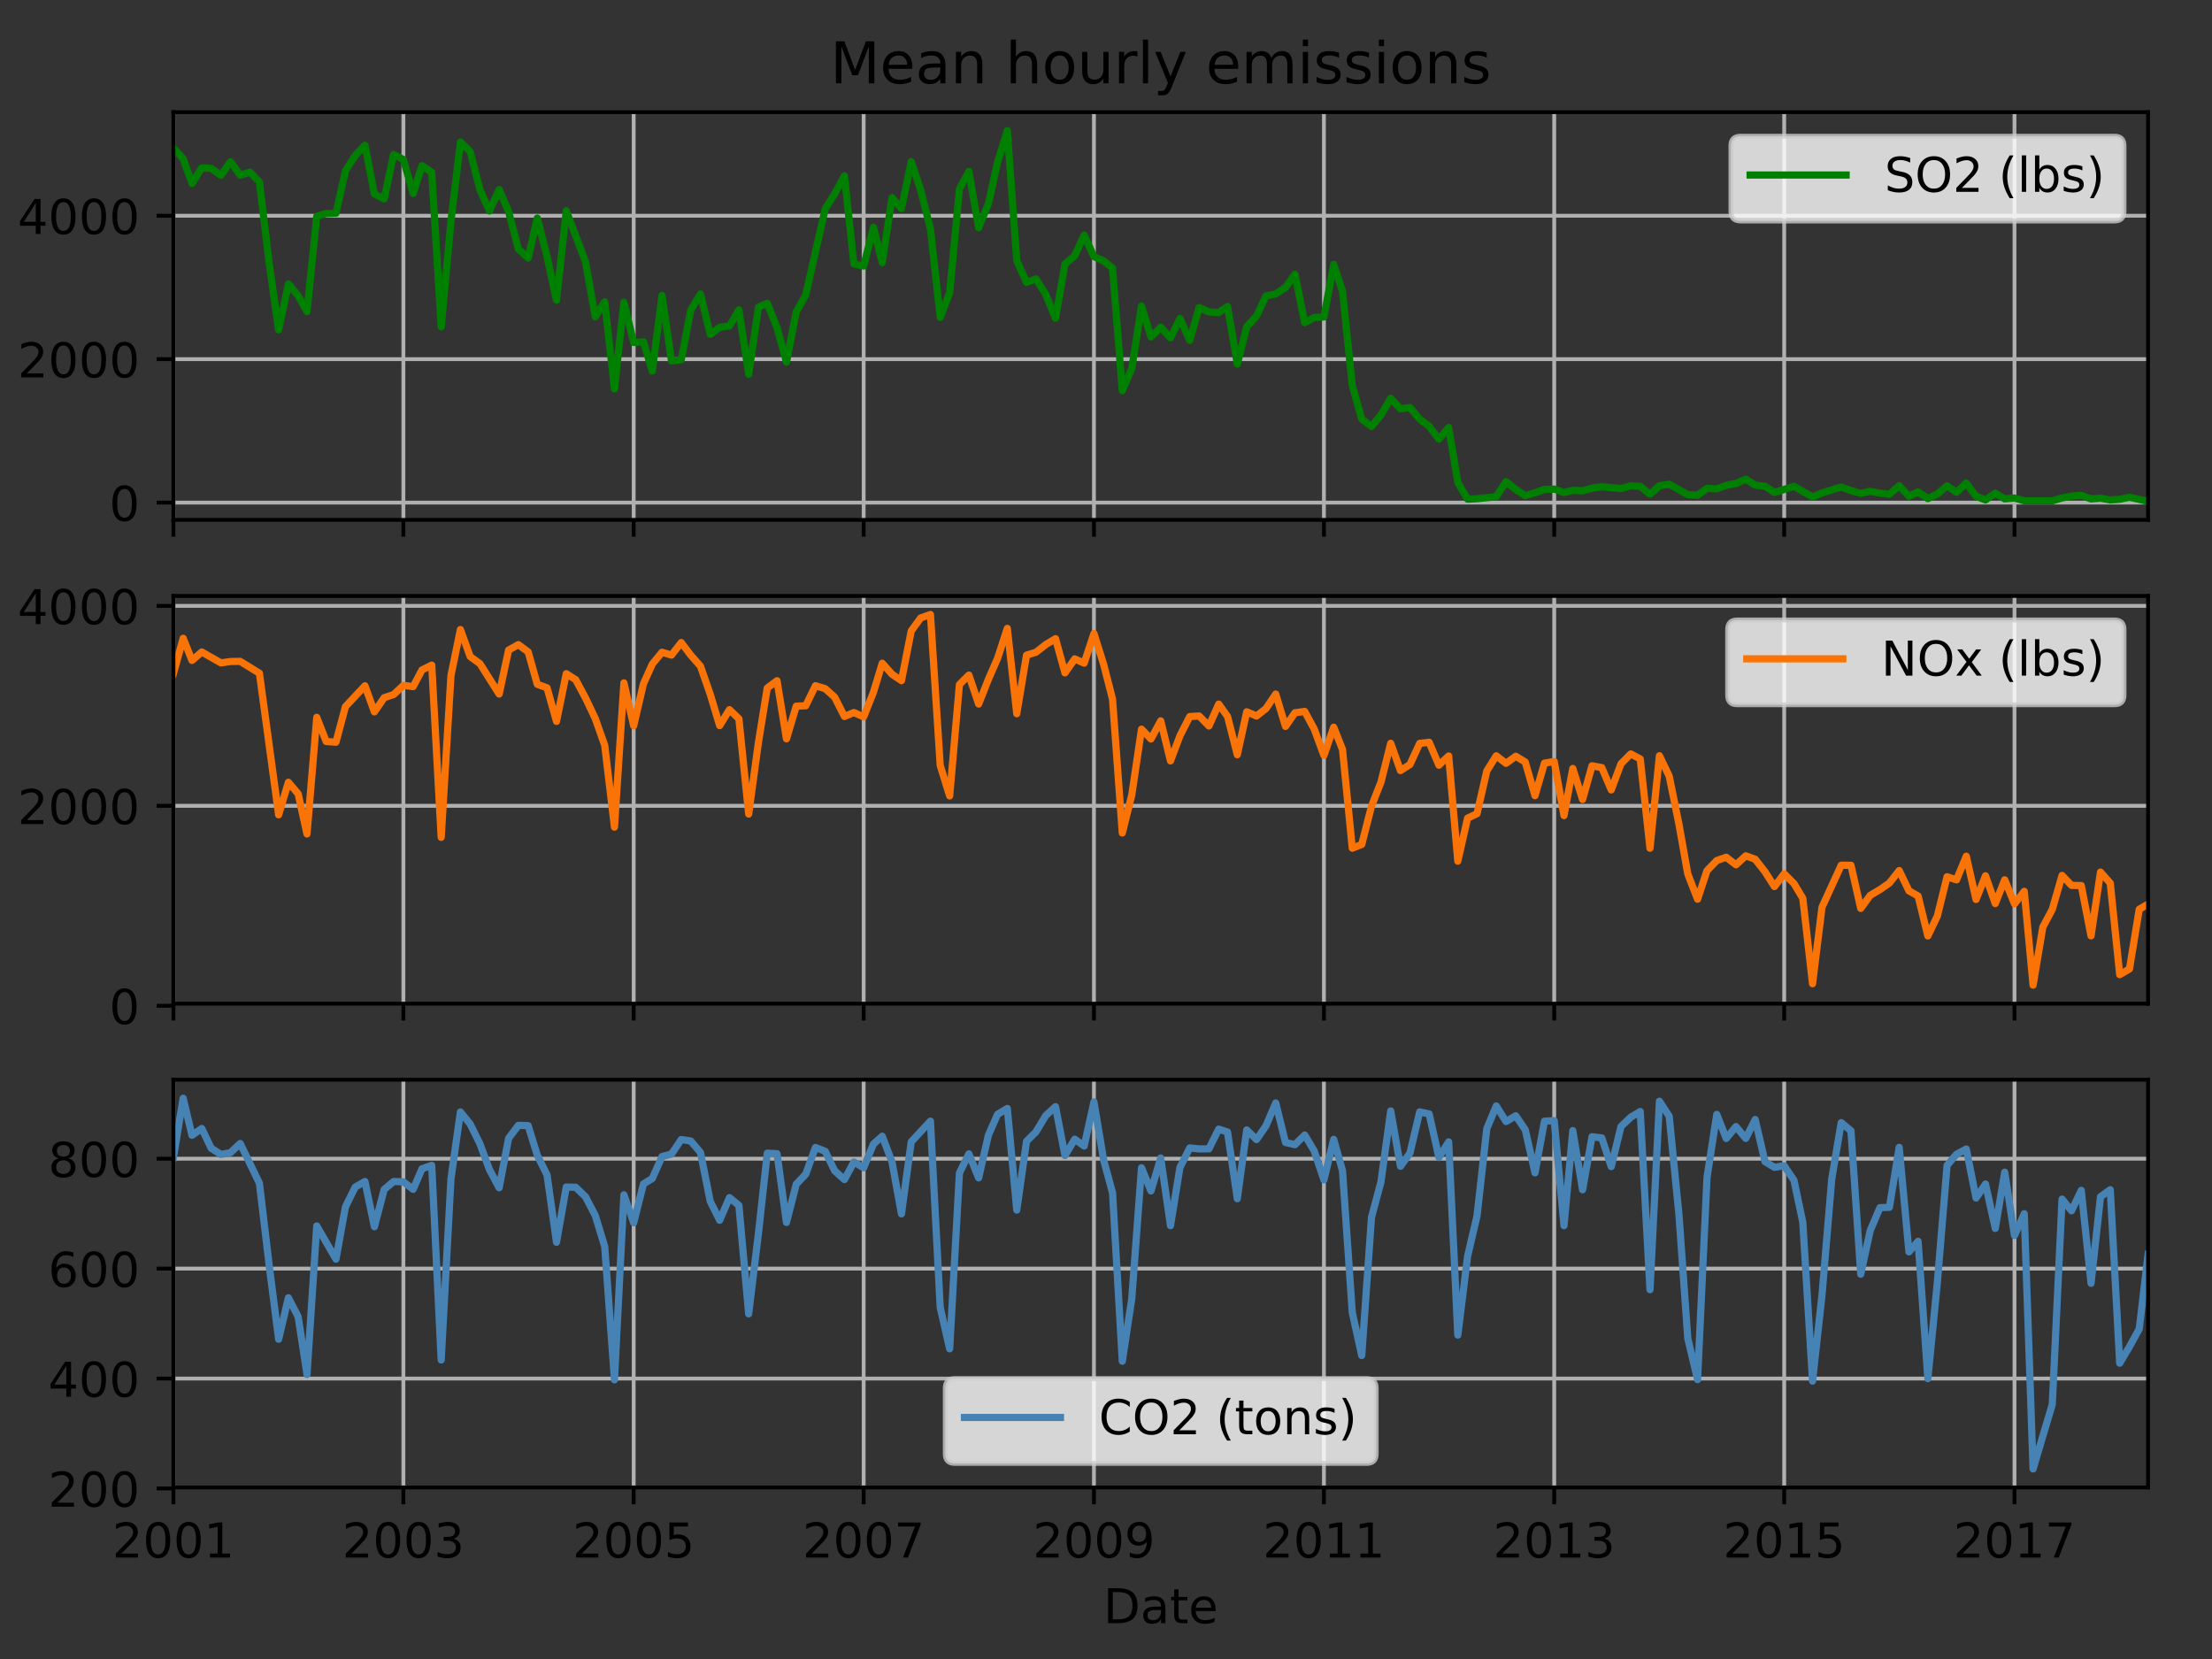 <?xml version="1.0" encoding="utf-8" standalone="no"?>
<!DOCTYPE svg PUBLIC "-//W3C//DTD SVG 1.1//EN"
  "http://www.w3.org/Graphics/SVG/1.1/DTD/svg11.dtd">
<!-- Created with matplotlib (http://matplotlib.org/) -->
<svg height="345.6pt" version="1.1" viewBox="0 0 460.8 345.6" width="460.8pt" xmlns="http://www.w3.org/2000/svg" xmlns:xlink="http://www.w3.org/1999/xlink">
 <rect x="0" y="0" width="460.8" height="345.6" fill="#333333" stroke="none"/>
 <defs>
  <style type="text/css">
*{stroke-linecap:butt;stroke-linejoin:round;}
  </style>
 </defs>
 <g id="figure_1">
  <g id="patch_1">
   <path d="M 0 345.6 
L 460.8 345.6 
L 460.8 0 
L 0 0 
z
" style="fill:none;"/>
  </g>
  <g id="axes_1">
   <g id="patch_2">
    <path d="M 36.124 108.305 
L 447.48 108.305 
L 447.48 23.365 
L 36.124 23.365 
z
" style="fill:none;"/>
   </g>
   <g id="matplotlib.axis_1">
    <g id="xtick_1">
     <g id="line2d_1">
      <path clip-path="url(#p519c14b4e6)" d="M 36.124 108.305 
L 36.124 23.365 
" style="fill:none;stroke:#b0b0b0;stroke-linecap:square;stroke-width:0.8;"/>
     </g>
     <g id="line2d_2">
      <defs>
       <path d="M 0 0 
L 0 3.5 
" id="mb2458f6c5a" style="stroke:#000000;stroke-width:0.8;"/>
      </defs>
      <g>
       <use style="stroke:#000000;stroke-width:0.8;" x="36.124" xlink:href="#mb2458f6c5a" y="108.305"/>
      </g>
     </g>
    </g>
    <g id="xtick_2">
     <g id="line2d_3">
      <path clip-path="url(#p519c14b4e6)" d="M 84.032 108.305 
L 84.032 23.365 
" style="fill:none;stroke:#b0b0b0;stroke-linecap:square;stroke-width:0.8;"/>
     </g>
     <g id="line2d_4">
      <g>
       <use style="stroke:#000000;stroke-width:0.8;" x="84.032" xlink:href="#mb2458f6c5a" y="108.305"/>
      </g>
     </g>
    </g>
    <g id="xtick_3">
     <g id="line2d_5">
      <path clip-path="url(#p519c14b4e6)" d="M 132.006 108.305 
L 132.006 23.365 
" style="fill:none;stroke:#b0b0b0;stroke-linecap:square;stroke-width:0.8;"/>
     </g>
     <g id="line2d_6">
      <g>
       <use style="stroke:#000000;stroke-width:0.8;" x="132.006" xlink:href="#mb2458f6c5a" y="108.305"/>
      </g>
     </g>
    </g>
    <g id="xtick_4">
     <g id="line2d_7">
      <path clip-path="url(#p519c14b4e6)" d="M 179.915 108.305 
L 179.915 23.365 
" style="fill:none;stroke:#b0b0b0;stroke-linecap:square;stroke-width:0.8;"/>
     </g>
     <g id="line2d_8">
      <g>
       <use style="stroke:#000000;stroke-width:0.8;" x="179.915" xlink:href="#mb2458f6c5a" y="108.305"/>
      </g>
     </g>
    </g>
    <g id="xtick_5">
     <g id="line2d_9">
      <path clip-path="url(#p519c14b4e6)" d="M 227.889 108.305 
L 227.889 23.365 
" style="fill:none;stroke:#b0b0b0;stroke-linecap:square;stroke-width:0.8;"/>
     </g>
     <g id="line2d_10">
      <g>
       <use style="stroke:#000000;stroke-width:0.8;" x="227.889" xlink:href="#mb2458f6c5a" y="108.305"/>
      </g>
     </g>
    </g>
    <g id="xtick_6">
     <g id="line2d_11">
      <path clip-path="url(#p519c14b4e6)" d="M 275.797 108.305 
L 275.797 23.365 
" style="fill:none;stroke:#b0b0b0;stroke-linecap:square;stroke-width:0.8;"/>
     </g>
     <g id="line2d_12">
      <g>
       <use style="stroke:#000000;stroke-width:0.8;" x="275.797" xlink:href="#mb2458f6c5a" y="108.305"/>
      </g>
     </g>
    </g>
    <g id="xtick_7">
     <g id="line2d_13">
      <path clip-path="url(#p519c14b4e6)" d="M 323.771 108.305 
L 323.771 23.365 
" style="fill:none;stroke:#b0b0b0;stroke-linecap:square;stroke-width:0.8;"/>
     </g>
     <g id="line2d_14">
      <g>
       <use style="stroke:#000000;stroke-width:0.8;" x="323.771" xlink:href="#mb2458f6c5a" y="108.305"/>
      </g>
     </g>
    </g>
    <g id="xtick_8">
     <g id="line2d_15">
      <path clip-path="url(#p519c14b4e6)" d="M 371.68 108.305 
L 371.68 23.365 
" style="fill:none;stroke:#b0b0b0;stroke-linecap:square;stroke-width:0.8;"/>
     </g>
     <g id="line2d_16">
      <g>
       <use style="stroke:#000000;stroke-width:0.8;" x="371.68" xlink:href="#mb2458f6c5a" y="108.305"/>
      </g>
     </g>
    </g>
    <g id="xtick_9">
     <g id="line2d_17">
      <path clip-path="url(#p519c14b4e6)" d="M 419.654 108.305 
L 419.654 23.365 
" style="fill:none;stroke:#b0b0b0;stroke-linecap:square;stroke-width:0.8;"/>
     </g>
     <g id="line2d_18">
      <g>
       <use style="stroke:#000000;stroke-width:0.8;" x="419.654" xlink:href="#mb2458f6c5a" y="108.305"/>
      </g>
     </g>
    </g>
   </g>
   <g id="matplotlib.axis_2">
    <g id="ytick_1">
     <g id="line2d_19">
      <path clip-path="url(#p519c14b4e6)" d="M 36.124 104.699 
L 447.48 104.699 
" style="fill:none;stroke:#b0b0b0;stroke-linecap:square;stroke-width:0.8;"/>
     </g>
     <g id="line2d_20">
      <defs>
       <path d="M 0 0 
L -3.5 0 
" id="md4ef2f11d4" style="stroke:#000000;stroke-width:0.8;"/>
      </defs>
      <g>
       <use style="stroke:#000000;stroke-width:0.8;" x="36.124" xlink:href="#md4ef2f11d4" y="104.699"/>
      </g>
     </g>
     <g id="text_1">
      <!-- 0 -->
      <defs>
       <path d="M 31.781 66.406 
Q 24.172 66.406 20.328 58.906 
Q 16.5 51.422 16.5 36.375 
Q 16.5 21.391 20.328 13.891 
Q 24.172 6.391 31.781 6.391 
Q 39.453 6.391 43.281 13.891 
Q 47.125 21.391 47.125 36.375 
Q 47.125 51.422 43.281 58.906 
Q 39.453 66.406 31.781 66.406 
z
M 31.781 74.219 
Q 44.047 74.219 50.516 64.516 
Q 56.984 54.828 56.984 36.375 
Q 56.984 17.969 50.516 8.266 
Q 44.047 -1.422 31.781 -1.422 
Q 19.531 -1.422 13.062 8.266 
Q 6.594 17.969 6.594 36.375 
Q 6.594 54.828 13.062 64.516 
Q 19.531 74.219 31.781 74.219 
z
" id="DejaVuSans-30"/>
      </defs>
      <g transform="translate(22.762 108.498)scale(0.1 -0.1)">
       <use xlink:href="#DejaVuSans-30"/>
      </g>
     </g>
    </g>
    <g id="ytick_2">
     <g id="line2d_21">
      <path clip-path="url(#p519c14b4e6)" d="M 36.124 74.819 
L 447.48 74.819 
" style="fill:none;stroke:#b0b0b0;stroke-linecap:square;stroke-width:0.8;"/>
     </g>
     <g id="line2d_22">
      <g>
       <use style="stroke:#000000;stroke-width:0.8;" x="36.124" xlink:href="#md4ef2f11d4" y="74.819"/>
      </g>
     </g>
     <g id="text_2">
      <!-- 2000 -->
      <defs>
       <path d="M 19.188 8.297 
L 53.609 8.297 
L 53.609 0 
L 7.328 0 
L 7.328 8.297 
Q 12.938 14.109 22.625 23.891 
Q 32.328 33.688 34.812 36.531 
Q 39.547 41.844 41.422 45.531 
Q 43.312 49.219 43.312 52.781 
Q 43.312 58.594 39.234 62.25 
Q 35.156 65.922 28.609 65.922 
Q 23.969 65.922 18.812 64.312 
Q 13.672 62.703 7.812 59.422 
L 7.812 69.391 
Q 13.766 71.781 18.938 73 
Q 24.125 74.219 28.422 74.219 
Q 39.75 74.219 46.484 68.547 
Q 53.219 62.891 53.219 53.422 
Q 53.219 48.922 51.531 44.891 
Q 49.859 40.875 45.406 35.406 
Q 44.188 33.984 37.641 27.219 
Q 31.109 20.453 19.188 8.297 
z
" id="DejaVuSans-32"/>
      </defs>
      <g transform="translate(3.674 78.618)scale(0.1 -0.1)">
       <use xlink:href="#DejaVuSans-32"/>
       <use x="63.623" xlink:href="#DejaVuSans-30"/>
       <use x="127.246" xlink:href="#DejaVuSans-30"/>
       <use x="190.869" xlink:href="#DejaVuSans-30"/>
      </g>
     </g>
    </g>
    <g id="ytick_3">
     <g id="line2d_23">
      <path clip-path="url(#p519c14b4e6)" d="M 36.124 44.94 
L 447.48 44.94 
" style="fill:none;stroke:#b0b0b0;stroke-linecap:square;stroke-width:0.8;"/>
     </g>
     <g id="line2d_24">
      <g>
       <use style="stroke:#000000;stroke-width:0.8;" x="36.124" xlink:href="#md4ef2f11d4" y="44.94"/>
      </g>
     </g>
     <g id="text_3">
      <!-- 4000 -->
      <defs>
       <path d="M 37.797 64.312 
L 12.891 25.391 
L 37.797 25.391 
z
M 35.203 72.906 
L 47.609 72.906 
L 47.609 25.391 
L 58.016 25.391 
L 58.016 17.188 
L 47.609 17.188 
L 47.609 0 
L 37.797 0 
L 37.797 17.188 
L 4.891 17.188 
L 4.891 26.703 
z
" id="DejaVuSans-34"/>
      </defs>
      <g transform="translate(3.674 48.739)scale(0.1 -0.1)">
       <use xlink:href="#DejaVuSans-34"/>
       <use x="63.623" xlink:href="#DejaVuSans-30"/>
       <use x="127.246" xlink:href="#DejaVuSans-30"/>
       <use x="190.869" xlink:href="#DejaVuSans-30"/>
      </g>
     </g>
    </g>
   </g>
   <g id="line2d_25">
    <path clip-path="url(#p519c14b4e6)" d="M 36.124 30.797 
L 38.158 33.075 
L 39.996 38.213 
L 42.031 34.984 
L 43.999 35.074 
L 46.034 36.529 
L 48.003 33.685 
L 50.037 36.489 
L 52.072 35.866 
L 54.04 37.906 
L 56.075 54.865 
L 58.044 68.728 
L 60.078 59.158 
L 62.113 61.599 
L 63.95 64.927 
L 65.985 45.047 
L 67.954 44.484 
L 69.988 44.425 
L 71.957 35.617 
L 73.991 32.404 
L 76.026 30.257 
L 77.995 40.417 
L 80.029 41.44 
L 81.998 32.191 
L 84.032 33.228 
L 86.067 40.301 
L 87.904 34.508 
L 89.939 35.898 
L 91.908 68.062 
L 93.942 46.081 
L 95.911 29.588 
L 97.946 31.558 
L 99.98 39.509 
L 101.949 43.951 
L 103.983 39.48 
L 105.952 44.069 
L 107.987 51.855 
L 110.021 53.758 
L 111.924 45.424 
L 113.959 53.455 
L 115.928 62.558 
L 117.962 43.896 
L 121.965 54.531 
L 124 65.984 
L 125.969 62.858 
L 128.003 81.031 
L 129.972 62.96 
L 132.006 71.348 
L 134.041 71.216 
L 135.878 77.305 
L 137.913 61.537 
L 139.882 75.202 
L 141.916 74.934 
L 143.885 64.64 
L 145.92 61.246 
L 147.954 69.667 
L 149.923 68.181 
L 151.957 67.901 
L 153.926 64.558 
L 155.961 77.99 
L 157.995 63.995 
L 159.833 63.178 
L 161.867 68.242 
L 163.836 75.415 
L 165.87 64.946 
L 167.839 61.447 
L 171.908 43.49 
L 173.877 40.385 
L 175.912 36.625 
L 177.88 54.983 
L 179.915 55.422 
L 181.949 47.347 
L 183.787 54.704 
L 185.821 41.178 
L 187.79 43.433 
L 189.825 33.67 
L 191.794 39.612 
L 193.828 47.661 
L 195.862 66.137 
L 197.831 60.956 
L 199.866 39.363 
L 201.835 35.72 
L 203.869 47.46 
L 205.904 42.4 
L 207.807 33.817 
L 209.841 27.226 
L 211.81 54.296 
L 213.844 58.811 
L 215.813 58.094 
L 217.848 61.337 
L 219.882 66.295 
L 221.851 55.019 
L 223.886 53.276 
L 225.854 48.979 
L 227.889 53.458 
L 229.923 54.38 
L 231.761 55.821 
L 233.795 81.368 
L 235.764 76.766 
L 237.799 63.763 
L 239.768 70.182 
L 241.802 68.179 
L 243.836 70.374 
L 245.805 66.348 
L 247.84 70.898 
L 249.809 64.069 
L 251.843 64.97 
L 253.878 65.114 
L 255.715 63.859 
L 257.75 75.848 
L 259.718 68.065 
L 261.753 65.85 
L 263.722 61.656 
L 265.756 61.212 
L 267.791 59.892 
L 269.76 57.137 
L 271.794 67.219 
L 273.763 66.128 
L 275.797 66.026 
L 277.832 55.086 
L 279.669 60.662 
L 281.704 80.315 
L 283.673 87.289 
L 285.707 88.849 
L 287.676 86.449 
L 289.71 82.994 
L 291.745 85.165 
L 293.714 84.897 
L 295.748 87.32 
L 297.717 88.785 
L 299.751 91.506 
L 301.786 89.046 
L 303.689 100.5 
L 305.724 103.989 
L 307.692 103.888 
L 311.696 103.472 
L 313.73 100.335 
L 315.765 101.977 
L 317.734 103.251 
L 319.768 102.655 
L 321.737 101.956 
L 323.771 101.881 
L 325.806 102.589 
L 327.643 102.152 
L 329.678 102.245 
L 331.647 101.676 
L 333.681 101.403 
L 337.684 101.763 
L 339.719 101.212 
L 341.688 101.317 
L 343.722 102.944 
L 345.691 101.198 
L 347.726 100.87 
L 351.598 103.045 
L 353.632 103.172 
L 355.601 101.743 
L 357.635 101.841 
L 359.604 101.107 
L 361.639 100.722 
L 363.673 99.822 
L 365.642 101.059 
L 367.676 101.285 
L 369.645 102.592 
L 373.714 101.316 
L 377.586 103.515 
L 379.555 102.689 
L 383.558 101.45 
L 385.593 102.2 
L 387.627 102.775 
L 389.596 102.343 
L 391.631 102.734 
L 393.599 102.977 
L 395.634 101.17 
L 397.668 103.391 
L 399.572 102.486 
L 401.606 103.864 
L 403.575 102.913 
L 405.609 101.212 
L 407.578 102.543 
L 409.613 100.645 
L 411.647 103.368 
L 413.616 104.152 
L 415.65 102.725 
L 417.619 103.921 
L 419.654 103.739 
L 421.688 104.338 
L 427.529 104.343 
L 429.564 103.729 
L 431.532 103.341 
L 433.567 103.189 
L 435.601 103.937 
L 437.57 103.779 
L 439.605 104.145 
L 441.573 104.013 
L 443.608 103.588 
L 447.48 104.444 
L 447.48 104.444 
" style="fill:none;stroke:#008000;stroke-linecap:square;stroke-width:1.5;"/>
   </g>
   <g id="patch_3">
    <path d="M 36.124 108.305 
L 36.124 23.365 
" style="fill:none;stroke:#000000;stroke-linecap:square;stroke-linejoin:miter;stroke-width:0.8;"/>
   </g>
   <g id="patch_4">
    <path d="M 447.48 108.305 
L 447.48 23.365 
" style="fill:none;stroke:#000000;stroke-linecap:square;stroke-linejoin:miter;stroke-width:0.8;"/>
   </g>
   <g id="patch_5">
    <path d="M 36.124 108.305 
L 447.48 108.305 
" style="fill:none;stroke:#000000;stroke-linecap:square;stroke-linejoin:miter;stroke-width:0.8;"/>
   </g>
   <g id="patch_6">
    <path d="M 36.124 23.365 
L 447.48 23.365 
" style="fill:none;stroke:#000000;stroke-linecap:square;stroke-linejoin:miter;stroke-width:0.8;"/>
   </g>
   <g id="text_4">
    <!-- Mean hourly emissions -->
    <defs>
     <path d="M 9.812 72.906 
L 24.516 72.906 
L 43.109 23.297 
L 61.812 72.906 
L 76.516 72.906 
L 76.516 0 
L 66.891 0 
L 66.891 64.016 
L 48.094 14.016 
L 38.188 14.016 
L 19.391 64.016 
L 19.391 0 
L 9.812 0 
z
" id="DejaVuSans-4d"/>
     <path d="M 56.203 29.594 
L 56.203 25.203 
L 14.891 25.203 
Q 15.484 15.922 20.484 11.062 
Q 25.484 6.203 34.422 6.203 
Q 39.594 6.203 44.453 7.469 
Q 49.312 8.734 54.109 11.281 
L 54.109 2.781 
Q 49.266 0.734 44.188 -0.344 
Q 39.109 -1.422 33.891 -1.422 
Q 20.797 -1.422 13.156 6.188 
Q 5.516 13.812 5.516 26.812 
Q 5.516 40.234 12.766 48.109 
Q 20.016 56 32.328 56 
Q 43.359 56 49.781 48.891 
Q 56.203 41.797 56.203 29.594 
z
M 47.219 32.234 
Q 47.125 39.594 43.094 43.984 
Q 39.062 48.391 32.422 48.391 
Q 24.906 48.391 20.391 44.141 
Q 15.875 39.891 15.188 32.172 
z
" id="DejaVuSans-65"/>
     <path d="M 34.281 27.484 
Q 23.391 27.484 19.188 25 
Q 14.984 22.516 14.984 16.5 
Q 14.984 11.719 18.141 8.906 
Q 21.297 6.109 26.703 6.109 
Q 34.188 6.109 38.703 11.406 
Q 43.219 16.703 43.219 25.484 
L 43.219 27.484 
z
M 52.203 31.203 
L 52.203 0 
L 43.219 0 
L 43.219 8.297 
Q 40.141 3.328 35.547 0.953 
Q 30.953 -1.422 24.312 -1.422 
Q 15.922 -1.422 10.953 3.297 
Q 6 8.016 6 15.922 
Q 6 25.141 12.172 29.828 
Q 18.359 34.516 30.609 34.516 
L 43.219 34.516 
L 43.219 35.406 
Q 43.219 41.609 39.141 45 
Q 35.062 48.391 27.688 48.391 
Q 23 48.391 18.547 47.266 
Q 14.109 46.141 10.016 43.891 
L 10.016 52.203 
Q 14.938 54.109 19.578 55.047 
Q 24.219 56 28.609 56 
Q 40.484 56 46.344 49.844 
Q 52.203 43.703 52.203 31.203 
z
" id="DejaVuSans-61"/>
     <path d="M 54.891 33.016 
L 54.891 0 
L 45.906 0 
L 45.906 32.719 
Q 45.906 40.484 42.875 44.328 
Q 39.844 48.188 33.797 48.188 
Q 26.516 48.188 22.312 43.547 
Q 18.109 38.922 18.109 30.906 
L 18.109 0 
L 9.078 0 
L 9.078 54.688 
L 18.109 54.688 
L 18.109 46.188 
Q 21.344 51.125 25.703 53.562 
Q 30.078 56 35.797 56 
Q 45.219 56 50.047 50.172 
Q 54.891 44.344 54.891 33.016 
z
" id="DejaVuSans-6e"/>
     <path id="DejaVuSans-20"/>
     <path d="M 54.891 33.016 
L 54.891 0 
L 45.906 0 
L 45.906 32.719 
Q 45.906 40.484 42.875 44.328 
Q 39.844 48.188 33.797 48.188 
Q 26.516 48.188 22.312 43.547 
Q 18.109 38.922 18.109 30.906 
L 18.109 0 
L 9.078 0 
L 9.078 75.984 
L 18.109 75.984 
L 18.109 46.188 
Q 21.344 51.125 25.703 53.562 
Q 30.078 56 35.797 56 
Q 45.219 56 50.047 50.172 
Q 54.891 44.344 54.891 33.016 
z
" id="DejaVuSans-68"/>
     <path d="M 30.609 48.391 
Q 23.391 48.391 19.188 42.75 
Q 14.984 37.109 14.984 27.297 
Q 14.984 17.484 19.156 11.844 
Q 23.344 6.203 30.609 6.203 
Q 37.797 6.203 41.984 11.859 
Q 46.188 17.531 46.188 27.297 
Q 46.188 37.016 41.984 42.703 
Q 37.797 48.391 30.609 48.391 
z
M 30.609 56 
Q 42.328 56 49.016 48.375 
Q 55.719 40.766 55.719 27.297 
Q 55.719 13.875 49.016 6.219 
Q 42.328 -1.422 30.609 -1.422 
Q 18.844 -1.422 12.172 6.219 
Q 5.516 13.875 5.516 27.297 
Q 5.516 40.766 12.172 48.375 
Q 18.844 56 30.609 56 
z
" id="DejaVuSans-6f"/>
     <path d="M 8.5 21.578 
L 8.5 54.688 
L 17.484 54.688 
L 17.484 21.922 
Q 17.484 14.156 20.5 10.266 
Q 23.531 6.391 29.594 6.391 
Q 36.859 6.391 41.078 11.031 
Q 45.312 15.672 45.312 23.688 
L 45.312 54.688 
L 54.297 54.688 
L 54.297 0 
L 45.312 0 
L 45.312 8.406 
Q 42.047 3.422 37.719 1 
Q 33.406 -1.422 27.688 -1.422 
Q 18.266 -1.422 13.375 4.438 
Q 8.5 10.297 8.5 21.578 
z
M 31.109 56 
z
" id="DejaVuSans-75"/>
     <path d="M 41.109 46.297 
Q 39.594 47.172 37.812 47.578 
Q 36.031 48 33.891 48 
Q 26.266 48 22.188 43.047 
Q 18.109 38.094 18.109 28.812 
L 18.109 0 
L 9.078 0 
L 9.078 54.688 
L 18.109 54.688 
L 18.109 46.188 
Q 20.953 51.172 25.484 53.578 
Q 30.031 56 36.531 56 
Q 37.453 56 38.578 55.875 
Q 39.703 55.766 41.062 55.516 
z
" id="DejaVuSans-72"/>
     <path d="M 9.422 75.984 
L 18.406 75.984 
L 18.406 0 
L 9.422 0 
z
" id="DejaVuSans-6c"/>
     <path d="M 32.172 -5.078 
Q 28.375 -14.844 24.75 -17.812 
Q 21.141 -20.797 15.094 -20.797 
L 7.906 -20.797 
L 7.906 -13.281 
L 13.188 -13.281 
Q 16.891 -13.281 18.938 -11.516 
Q 21 -9.766 23.484 -3.219 
L 25.094 0.875 
L 2.984 54.688 
L 12.5 54.688 
L 29.594 11.922 
L 46.688 54.688 
L 56.203 54.688 
z
" id="DejaVuSans-79"/>
     <path d="M 52 44.188 
Q 55.375 50.25 60.062 53.125 
Q 64.75 56 71.094 56 
Q 79.641 56 84.281 50.016 
Q 88.922 44.047 88.922 33.016 
L 88.922 0 
L 79.891 0 
L 79.891 32.719 
Q 79.891 40.578 77.094 44.375 
Q 74.312 48.188 68.609 48.188 
Q 61.625 48.188 57.562 43.547 
Q 53.516 38.922 53.516 30.906 
L 53.516 0 
L 44.484 0 
L 44.484 32.719 
Q 44.484 40.625 41.703 44.406 
Q 38.922 48.188 33.109 48.188 
Q 26.219 48.188 22.156 43.531 
Q 18.109 38.875 18.109 30.906 
L 18.109 0 
L 9.078 0 
L 9.078 54.688 
L 18.109 54.688 
L 18.109 46.188 
Q 21.188 51.219 25.484 53.609 
Q 29.781 56 35.688 56 
Q 41.656 56 45.828 52.969 
Q 50 49.953 52 44.188 
z
" id="DejaVuSans-6d"/>
     <path d="M 9.422 54.688 
L 18.406 54.688 
L 18.406 0 
L 9.422 0 
z
M 9.422 75.984 
L 18.406 75.984 
L 18.406 64.594 
L 9.422 64.594 
z
" id="DejaVuSans-69"/>
     <path d="M 44.281 53.078 
L 44.281 44.578 
Q 40.484 46.531 36.375 47.5 
Q 32.281 48.484 27.875 48.484 
Q 21.188 48.484 17.844 46.438 
Q 14.5 44.391 14.5 40.281 
Q 14.5 37.156 16.891 35.375 
Q 19.281 33.594 26.516 31.984 
L 29.594 31.297 
Q 39.156 29.25 43.188 25.516 
Q 47.219 21.781 47.219 15.094 
Q 47.219 7.469 41.188 3.016 
Q 35.156 -1.422 24.609 -1.422 
Q 20.219 -1.422 15.453 -0.562 
Q 10.688 0.297 5.422 2 
L 5.422 11.281 
Q 10.406 8.688 15.234 7.391 
Q 20.062 6.109 24.812 6.109 
Q 31.156 6.109 34.562 8.281 
Q 37.984 10.453 37.984 14.406 
Q 37.984 18.062 35.516 20.016 
Q 33.062 21.969 24.703 23.781 
L 21.578 24.516 
Q 13.234 26.266 9.516 29.906 
Q 5.812 33.547 5.812 39.891 
Q 5.812 47.609 11.281 51.797 
Q 16.75 56 26.812 56 
Q 31.781 56 36.172 55.266 
Q 40.578 54.547 44.281 53.078 
z
" id="DejaVuSans-73"/>
    </defs>
    <g transform="translate(172.959 17.365)scale(0.12 -0.12)">
     <use xlink:href="#DejaVuSans-4d"/>
     <use x="86.279" xlink:href="#DejaVuSans-65"/>
     <use x="147.803" xlink:href="#DejaVuSans-61"/>
     <use x="209.082" xlink:href="#DejaVuSans-6e"/>
     <use x="272.461" xlink:href="#DejaVuSans-20"/>
     <use x="304.248" xlink:href="#DejaVuSans-68"/>
     <use x="367.627" xlink:href="#DejaVuSans-6f"/>
     <use x="428.809" xlink:href="#DejaVuSans-75"/>
     <use x="492.188" xlink:href="#DejaVuSans-72"/>
     <use x="533.301" xlink:href="#DejaVuSans-6c"/>
     <use x="561.084" xlink:href="#DejaVuSans-79"/>
     <use x="620.264" xlink:href="#DejaVuSans-20"/>
     <use x="652.051" xlink:href="#DejaVuSans-65"/>
     <use x="713.574" xlink:href="#DejaVuSans-6d"/>
     <use x="810.986" xlink:href="#DejaVuSans-69"/>
     <use x="838.77" xlink:href="#DejaVuSans-73"/>
     <use x="890.869" xlink:href="#DejaVuSans-73"/>
     <use x="942.969" xlink:href="#DejaVuSans-69"/>
     <use x="970.752" xlink:href="#DejaVuSans-6f"/>
     <use x="1031.934" xlink:href="#DejaVuSans-6e"/>
     <use x="1095.312" xlink:href="#DejaVuSans-73"/>
    </g>
   </g>
   <g id="legend_1">
    <g id="patch_7">
     <path d="M 362.58 46.043 
L 440.48 46.043 
Q 442.48 46.043 442.48 44.043 
L 442.48 30.365 
Q 442.48 28.365 440.48 28.365 
L 362.58 28.365 
Q 360.58 28.365 360.58 30.365 
L 360.58 44.043 
Q 360.58 46.043 362.58 46.043 
z
" style="fill:#ffffff;opacity:0.8;stroke:#cccccc;stroke-linejoin:miter;"/>
    </g>
    <g id="line2d_26">
     <path d="M 364.58 36.463 
L 384.58 36.463 
" style="fill:none;stroke:#008000;stroke-linecap:square;stroke-width:1.5;"/>
    </g>
    <g id="line2d_27"/>
    <g id="text_5">
     <!-- SO2 (lbs) -->
     <defs>
      <path d="M 53.516 70.516 
L 53.516 60.891 
Q 47.906 63.578 42.922 64.891 
Q 37.938 66.219 33.297 66.219 
Q 25.25 66.219 20.875 63.094 
Q 16.5 59.969 16.5 54.203 
Q 16.5 49.359 19.406 46.891 
Q 22.312 44.438 30.422 42.922 
L 36.375 41.703 
Q 47.406 39.594 52.656 34.297 
Q 57.906 29 57.906 20.125 
Q 57.906 9.516 50.797 4.047 
Q 43.703 -1.422 29.984 -1.422 
Q 24.812 -1.422 18.969 -0.25 
Q 13.141 0.922 6.891 3.219 
L 6.891 13.375 
Q 12.891 10.016 18.656 8.297 
Q 24.422 6.594 29.984 6.594 
Q 38.422 6.594 43.016 9.906 
Q 47.609 13.234 47.609 19.391 
Q 47.609 24.75 44.312 27.781 
Q 41.016 30.812 33.5 32.328 
L 27.484 33.5 
Q 16.453 35.688 11.516 40.375 
Q 6.594 45.062 6.594 53.422 
Q 6.594 63.094 13.406 68.656 
Q 20.219 74.219 32.172 74.219 
Q 37.312 74.219 42.625 73.281 
Q 47.953 72.359 53.516 70.516 
z
" id="DejaVuSans-53"/>
      <path d="M 39.406 66.219 
Q 28.656 66.219 22.328 58.203 
Q 16.016 50.203 16.016 36.375 
Q 16.016 22.609 22.328 14.594 
Q 28.656 6.594 39.406 6.594 
Q 50.141 6.594 56.422 14.594 
Q 62.703 22.609 62.703 36.375 
Q 62.703 50.203 56.422 58.203 
Q 50.141 66.219 39.406 66.219 
z
M 39.406 74.219 
Q 54.734 74.219 63.906 63.938 
Q 73.094 53.656 73.094 36.375 
Q 73.094 19.141 63.906 8.859 
Q 54.734 -1.422 39.406 -1.422 
Q 24.031 -1.422 14.812 8.828 
Q 5.609 19.094 5.609 36.375 
Q 5.609 53.656 14.812 63.938 
Q 24.031 74.219 39.406 74.219 
z
" id="DejaVuSans-4f"/>
      <path d="M 31 75.875 
Q 24.469 64.656 21.281 53.656 
Q 18.109 42.672 18.109 31.391 
Q 18.109 20.125 21.312 9.062 
Q 24.516 -2 31 -13.188 
L 23.188 -13.188 
Q 15.875 -1.703 12.234 9.375 
Q 8.594 20.453 8.594 31.391 
Q 8.594 42.281 12.203 53.312 
Q 15.828 64.359 23.188 75.875 
z
" id="DejaVuSans-28"/>
      <path d="M 48.688 27.297 
Q 48.688 37.203 44.609 42.844 
Q 40.531 48.484 33.406 48.484 
Q 26.266 48.484 22.188 42.844 
Q 18.109 37.203 18.109 27.297 
Q 18.109 17.391 22.188 11.75 
Q 26.266 6.109 33.406 6.109 
Q 40.531 6.109 44.609 11.75 
Q 48.688 17.391 48.688 27.297 
z
M 18.109 46.391 
Q 20.953 51.266 25.266 53.625 
Q 29.594 56 35.594 56 
Q 45.562 56 51.781 48.094 
Q 58.016 40.188 58.016 27.297 
Q 58.016 14.406 51.781 6.484 
Q 45.562 -1.422 35.594 -1.422 
Q 29.594 -1.422 25.266 0.953 
Q 20.953 3.328 18.109 8.203 
L 18.109 0 
L 9.078 0 
L 9.078 75.984 
L 18.109 75.984 
z
" id="DejaVuSans-62"/>
      <path d="M 8.016 75.875 
L 15.828 75.875 
Q 23.141 64.359 26.781 53.312 
Q 30.422 42.281 30.422 31.391 
Q 30.422 20.453 26.781 9.375 
Q 23.141 -1.703 15.828 -13.188 
L 8.016 -13.188 
Q 14.5 -2 17.703 9.062 
Q 20.906 20.125 20.906 31.391 
Q 20.906 42.672 17.703 53.656 
Q 14.5 64.656 8.016 75.875 
z
" id="DejaVuSans-29"/>
     </defs>
     <g transform="translate(392.58 39.963)scale(0.1 -0.1)">
      <use xlink:href="#DejaVuSans-53"/>
      <use x="63.477" xlink:href="#DejaVuSans-4f"/>
      <use x="142.188" xlink:href="#DejaVuSans-32"/>
      <use x="205.811" xlink:href="#DejaVuSans-20"/>
      <use x="237.598" xlink:href="#DejaVuSans-28"/>
      <use x="276.611" xlink:href="#DejaVuSans-6c"/>
      <use x="304.395" xlink:href="#DejaVuSans-62"/>
      <use x="367.871" xlink:href="#DejaVuSans-73"/>
      <use x="419.971" xlink:href="#DejaVuSans-29"/>
     </g>
    </g>
   </g>
  </g>
  <g id="axes_2">
   <g id="patch_8">
    <path d="M 36.124 209.084 
L 447.48 209.084 
L 447.48 124.145 
L 36.124 124.145 
z
" style="fill:none;"/>
   </g>
   <g id="matplotlib.axis_3">
    <g id="xtick_10">
     <g id="line2d_28">
      <path clip-path="url(#pbde952830e)" d="M 36.124 209.084 
L 36.124 124.145 
" style="fill:none;stroke:#b0b0b0;stroke-linecap:square;stroke-width:0.8;"/>
     </g>
     <g id="line2d_29">
      <g>
       <use style="stroke:#000000;stroke-width:0.8;" x="36.124" xlink:href="#mb2458f6c5a" y="209.084"/>
      </g>
     </g>
    </g>
    <g id="xtick_11">
     <g id="line2d_30">
      <path clip-path="url(#pbde952830e)" d="M 84.032 209.084 
L 84.032 124.145 
" style="fill:none;stroke:#b0b0b0;stroke-linecap:square;stroke-width:0.8;"/>
     </g>
     <g id="line2d_31">
      <g>
       <use style="stroke:#000000;stroke-width:0.8;" x="84.032" xlink:href="#mb2458f6c5a" y="209.084"/>
      </g>
     </g>
    </g>
    <g id="xtick_12">
     <g id="line2d_32">
      <path clip-path="url(#pbde952830e)" d="M 132.006 209.084 
L 132.006 124.145 
" style="fill:none;stroke:#b0b0b0;stroke-linecap:square;stroke-width:0.8;"/>
     </g>
     <g id="line2d_33">
      <g>
       <use style="stroke:#000000;stroke-width:0.8;" x="132.006" xlink:href="#mb2458f6c5a" y="209.084"/>
      </g>
     </g>
    </g>
    <g id="xtick_13">
     <g id="line2d_34">
      <path clip-path="url(#pbde952830e)" d="M 179.915 209.084 
L 179.915 124.145 
" style="fill:none;stroke:#b0b0b0;stroke-linecap:square;stroke-width:0.8;"/>
     </g>
     <g id="line2d_35">
      <g>
       <use style="stroke:#000000;stroke-width:0.8;" x="179.915" xlink:href="#mb2458f6c5a" y="209.084"/>
      </g>
     </g>
    </g>
    <g id="xtick_14">
     <g id="line2d_36">
      <path clip-path="url(#pbde952830e)" d="M 227.889 209.084 
L 227.889 124.145 
" style="fill:none;stroke:#b0b0b0;stroke-linecap:square;stroke-width:0.8;"/>
     </g>
     <g id="line2d_37">
      <g>
       <use style="stroke:#000000;stroke-width:0.8;" x="227.889" xlink:href="#mb2458f6c5a" y="209.084"/>
      </g>
     </g>
    </g>
    <g id="xtick_15">
     <g id="line2d_38">
      <path clip-path="url(#pbde952830e)" d="M 275.797 209.084 
L 275.797 124.145 
" style="fill:none;stroke:#b0b0b0;stroke-linecap:square;stroke-width:0.8;"/>
     </g>
     <g id="line2d_39">
      <g>
       <use style="stroke:#000000;stroke-width:0.8;" x="275.797" xlink:href="#mb2458f6c5a" y="209.084"/>
      </g>
     </g>
    </g>
    <g id="xtick_16">
     <g id="line2d_40">
      <path clip-path="url(#pbde952830e)" d="M 323.771 209.084 
L 323.771 124.145 
" style="fill:none;stroke:#b0b0b0;stroke-linecap:square;stroke-width:0.8;"/>
     </g>
     <g id="line2d_41">
      <g>
       <use style="stroke:#000000;stroke-width:0.8;" x="323.771" xlink:href="#mb2458f6c5a" y="209.084"/>
      </g>
     </g>
    </g>
    <g id="xtick_17">
     <g id="line2d_42">
      <path clip-path="url(#pbde952830e)" d="M 371.68 209.084 
L 371.68 124.145 
" style="fill:none;stroke:#b0b0b0;stroke-linecap:square;stroke-width:0.8;"/>
     </g>
     <g id="line2d_43">
      <g>
       <use style="stroke:#000000;stroke-width:0.8;" x="371.68" xlink:href="#mb2458f6c5a" y="209.084"/>
      </g>
     </g>
    </g>
    <g id="xtick_18">
     <g id="line2d_44">
      <path clip-path="url(#pbde952830e)" d="M 419.654 209.084 
L 419.654 124.145 
" style="fill:none;stroke:#b0b0b0;stroke-linecap:square;stroke-width:0.8;"/>
     </g>
     <g id="line2d_45">
      <g>
       <use style="stroke:#000000;stroke-width:0.8;" x="419.654" xlink:href="#mb2458f6c5a" y="209.084"/>
      </g>
     </g>
    </g>
   </g>
   <g id="matplotlib.axis_4">
    <g id="ytick_4">
     <g id="line2d_46">
      <path clip-path="url(#pbde952830e)" d="M 36.124 209.515 
L 447.48 209.515 
" style="fill:none;stroke:#b0b0b0;stroke-linecap:square;stroke-width:0.8;"/>
     </g>
     <g id="line2d_47">
      <g>
       <use style="stroke:#000000;stroke-width:0.8;" x="36.124" xlink:href="#md4ef2f11d4" y="209.515"/>
      </g>
     </g>
     <g id="text_6">
      <!-- 0 -->
      <g transform="translate(22.762 213.314)scale(0.1 -0.1)">
       <use xlink:href="#DejaVuSans-30"/>
      </g>
     </g>
    </g>
    <g id="ytick_5">
     <g id="line2d_48">
      <path clip-path="url(#pbde952830e)" d="M 36.124 167.867 
L 447.48 167.867 
" style="fill:none;stroke:#b0b0b0;stroke-linecap:square;stroke-width:0.8;"/>
     </g>
     <g id="line2d_49">
      <g>
       <use style="stroke:#000000;stroke-width:0.8;" x="36.124" xlink:href="#md4ef2f11d4" y="167.867"/>
      </g>
     </g>
     <g id="text_7">
      <!-- 2000 -->
      <g transform="translate(3.674 171.666)scale(0.1 -0.1)">
       <use xlink:href="#DejaVuSans-32"/>
       <use x="63.623" xlink:href="#DejaVuSans-30"/>
       <use x="127.246" xlink:href="#DejaVuSans-30"/>
       <use x="190.869" xlink:href="#DejaVuSans-30"/>
      </g>
     </g>
    </g>
    <g id="ytick_6">
     <g id="line2d_50">
      <path clip-path="url(#pbde952830e)" d="M 36.124 126.22 
L 447.48 126.22 
" style="fill:none;stroke:#b0b0b0;stroke-linecap:square;stroke-width:0.8;"/>
     </g>
     <g id="line2d_51">
      <g>
       <use style="stroke:#000000;stroke-width:0.8;" x="36.124" xlink:href="#md4ef2f11d4" y="126.22"/>
      </g>
     </g>
     <g id="text_8">
      <!-- 4000 -->
      <g transform="translate(3.674 130.019)scale(0.1 -0.1)">
       <use xlink:href="#DejaVuSans-34"/>
       <use x="63.623" xlink:href="#DejaVuSans-30"/>
       <use x="127.246" xlink:href="#DejaVuSans-30"/>
       <use x="190.869" xlink:href="#DejaVuSans-30"/>
      </g>
     </g>
    </g>
   </g>
   <g id="line2d_52">
    <path clip-path="url(#pbde952830e)" d="M 36.124 140.331 
L 38.158 132.965 
L 39.996 137.579 
L 42.031 135.824 
L 46.034 138.093 
L 48.003 137.807 
L 50.037 137.772 
L 54.04 140.245 
L 58.044 169.742 
L 60.078 162.963 
L 62.113 165.376 
L 63.95 173.73 
L 65.985 149.436 
L 67.954 154.469 
L 69.988 154.612 
L 71.957 147.211 
L 76.026 142.864 
L 77.995 148.293 
L 80.029 145.34 
L 81.998 144.691 
L 84.032 142.785 
L 86.067 143.031 
L 87.904 139.566 
L 89.939 138.552 
L 91.908 174.434 
L 93.942 140.732 
L 95.911 131.151 
L 97.946 136.767 
L 99.98 138.254 
L 103.983 144.587 
L 105.952 135.415 
L 107.987 134.291 
L 110.021 135.796 
L 111.924 142.545 
L 113.959 143.286 
L 115.928 150.271 
L 117.962 140.34 
L 119.931 141.593 
L 121.965 145.389 
L 124 149.676 
L 125.969 155.244 
L 128.003 172.305 
L 129.972 142.257 
L 132.006 151.203 
L 134.041 142.445 
L 135.878 138.353 
L 137.913 135.877 
L 139.882 136.468 
L 141.916 133.86 
L 143.885 136.47 
L 145.92 138.778 
L 147.954 144.629 
L 149.923 151.162 
L 151.957 147.835 
L 153.926 149.735 
L 155.961 169.579 
L 157.995 154.645 
L 159.833 143.33 
L 161.867 141.808 
L 163.836 153.915 
L 165.87 147.103 
L 167.839 147.024 
L 169.874 142.85 
L 171.908 143.46 
L 173.877 145.238 
L 175.912 149.253 
L 177.88 148.436 
L 179.915 149.34 
L 181.949 144.219 
L 183.787 138.161 
L 185.821 140.452 
L 187.79 141.792 
L 189.825 131.441 
L 191.794 128.732 
L 193.828 128.005 
L 195.862 159.447 
L 197.831 165.808 
L 199.866 142.601 
L 201.835 140.632 
L 203.869 146.66 
L 205.904 141.506 
L 207.807 137.151 
L 209.841 130.906 
L 211.81 148.685 
L 213.844 136.48 
L 215.813 135.879 
L 217.848 134.278 
L 219.882 133.053 
L 221.851 140.176 
L 223.886 137.257 
L 225.854 138.146 
L 227.889 131.976 
L 229.923 138.451 
L 231.761 145.649 
L 233.795 173.528 
L 235.764 165.628 
L 237.799 151.9 
L 239.768 153.945 
L 241.802 150.167 
L 243.836 158.512 
L 245.805 153.281 
L 247.84 149.276 
L 249.809 149.155 
L 251.843 151.233 
L 253.878 146.68 
L 255.715 149.238 
L 257.75 157.227 
L 259.718 148.279 
L 261.753 149.161 
L 263.722 147.612 
L 265.756 144.586 
L 267.791 151.323 
L 269.76 148.477 
L 271.794 148.203 
L 273.763 151.842 
L 275.797 157.368 
L 277.832 151.49 
L 279.669 156.132 
L 281.704 176.7 
L 283.673 175.917 
L 285.707 167.954 
L 287.676 162.947 
L 289.71 154.84 
L 291.745 160.527 
L 293.714 159.265 
L 295.748 154.861 
L 297.717 154.633 
L 299.751 159.404 
L 301.786 157.487 
L 303.689 179.395 
L 305.724 170.438 
L 307.692 169.502 
L 309.727 160.594 
L 311.696 157.448 
L 313.73 159.018 
L 315.765 157.538 
L 317.734 158.742 
L 319.768 165.758 
L 321.737 158.98 
L 323.771 158.623 
L 325.806 169.905 
L 327.643 160.087 
L 329.678 166.541 
L 331.647 159.533 
L 333.681 159.903 
L 335.65 164.549 
L 337.684 159.103 
L 339.719 157.058 
L 341.688 158.097 
L 343.722 176.702 
L 345.691 157.435 
L 347.726 161.68 
L 349.76 171.724 
L 351.598 182.071 
L 353.632 187.32 
L 355.601 181.371 
L 357.635 179.271 
L 359.604 178.581 
L 361.639 180.149 
L 363.673 178.285 
L 365.642 178.996 
L 367.676 181.596 
L 369.645 184.685 
L 371.68 182.027 
L 373.714 184.06 
L 375.552 187.121 
L 377.586 204.932 
L 379.555 188.988 
L 383.558 180.245 
L 385.593 180.249 
L 387.627 189.242 
L 389.596 186.522 
L 391.631 185.319 
L 393.599 183.949 
L 395.634 181.361 
L 397.668 185.577 
L 399.572 186.653 
L 401.606 194.973 
L 403.575 190.855 
L 405.609 182.64 
L 407.578 183.289 
L 409.613 178.361 
L 411.647 187.377 
L 413.616 182.443 
L 415.65 188.225 
L 417.619 183.284 
L 419.654 188.284 
L 421.688 185.679 
L 423.526 205.223 
L 425.56 193.132 
L 427.529 189.438 
L 429.564 182.367 
L 431.532 184.439 
L 433.567 184.478 
L 435.601 194.959 
L 437.57 181.668 
L 439.605 183.976 
L 441.573 203.04 
L 443.608 201.845 
L 445.642 189.42 
L 447.48 188.341 
L 447.48 188.341 
" style="fill:none;stroke:#f97306;stroke-linecap:square;stroke-width:1.5;"/>
   </g>
   <g id="patch_9">
    <path d="M 36.124 209.084 
L 36.124 124.145 
" style="fill:none;stroke:#000000;stroke-linecap:square;stroke-linejoin:miter;stroke-width:0.8;"/>
   </g>
   <g id="patch_10">
    <path d="M 447.48 209.084 
L 447.48 124.145 
" style="fill:none;stroke:#000000;stroke-linecap:square;stroke-linejoin:miter;stroke-width:0.8;"/>
   </g>
   <g id="patch_11">
    <path d="M 36.124 209.084 
L 447.48 209.084 
" style="fill:none;stroke:#000000;stroke-linecap:square;stroke-linejoin:miter;stroke-width:0.8;"/>
   </g>
   <g id="patch_12">
    <path d="M 36.124 124.145 
L 447.48 124.145 
" style="fill:none;stroke:#000000;stroke-linecap:square;stroke-linejoin:miter;stroke-width:0.8;"/>
   </g>
   <g id="legend_2">
    <g id="patch_13">
     <path d="M 361.891 146.823 
L 440.48 146.823 
Q 442.48 146.823 442.48 144.823 
L 442.48 131.145 
Q 442.48 129.145 440.48 129.145 
L 361.891 129.145 
Q 359.891 129.145 359.891 131.145 
L 359.891 144.823 
Q 359.891 146.823 361.891 146.823 
z
" style="fill:#ffffff;opacity:0.8;stroke:#cccccc;stroke-linejoin:miter;"/>
    </g>
    <g id="line2d_53">
     <path d="M 363.891 137.243 
L 383.891 137.243 
" style="fill:none;stroke:#f97306;stroke-linecap:square;stroke-width:1.5;"/>
    </g>
    <g id="line2d_54"/>
    <g id="text_9">
     <!-- NOx (lbs) -->
     <defs>
      <path d="M 9.812 72.906 
L 23.094 72.906 
L 55.422 11.922 
L 55.422 72.906 
L 64.984 72.906 
L 64.984 0 
L 51.703 0 
L 19.391 60.984 
L 19.391 0 
L 9.812 0 
z
" id="DejaVuSans-4e"/>
      <path d="M 54.891 54.688 
L 35.109 28.078 
L 55.906 0 
L 45.312 0 
L 29.391 21.484 
L 13.484 0 
L 2.875 0 
L 24.125 28.609 
L 4.688 54.688 
L 15.281 54.688 
L 29.781 35.203 
L 44.281 54.688 
z
" id="DejaVuSans-78"/>
     </defs>
     <g transform="translate(391.891 140.743)scale(0.1 -0.1)">
      <use xlink:href="#DejaVuSans-4e"/>
      <use x="74.805" xlink:href="#DejaVuSans-4f"/>
      <use x="153.516" xlink:href="#DejaVuSans-78"/>
      <use x="212.695" xlink:href="#DejaVuSans-20"/>
      <use x="244.482" xlink:href="#DejaVuSans-28"/>
      <use x="283.496" xlink:href="#DejaVuSans-6c"/>
      <use x="311.279" xlink:href="#DejaVuSans-62"/>
      <use x="374.756" xlink:href="#DejaVuSans-73"/>
      <use x="426.855" xlink:href="#DejaVuSans-29"/>
     </g>
    </g>
   </g>
  </g>
  <g id="axes_3">
   <g id="patch_14">
    <path d="M 36.124 309.863 
L 447.48 309.863 
L 447.48 224.924 
L 36.124 224.924 
z
" style="fill:none;"/>
   </g>
   <g id="matplotlib.axis_5">
    <g id="xtick_19">
     <g id="line2d_55">
      <path clip-path="url(#pee781d29e9)" d="M 36.124 309.863 
L 36.124 224.924 
" style="fill:none;stroke:#b0b0b0;stroke-linecap:square;stroke-width:0.8;"/>
     </g>
     <g id="line2d_56">
      <g>
       <use style="stroke:#000000;stroke-width:0.8;" x="36.124" xlink:href="#mb2458f6c5a" y="309.863"/>
      </g>
     </g>
     <g id="text_10">
      <!-- 2001 -->
      <defs>
       <path d="M 12.406 8.297 
L 28.516 8.297 
L 28.516 63.922 
L 10.984 60.406 
L 10.984 69.391 
L 28.422 72.906 
L 38.281 72.906 
L 38.281 8.297 
L 54.391 8.297 
L 54.391 0 
L 12.406 0 
z
" id="DejaVuSans-31"/>
      </defs>
      <g transform="translate(23.399 324.462)scale(0.1 -0.1)">
       <use xlink:href="#DejaVuSans-32"/>
       <use x="63.623" xlink:href="#DejaVuSans-30"/>
       <use x="127.246" xlink:href="#DejaVuSans-30"/>
       <use x="190.869" xlink:href="#DejaVuSans-31"/>
      </g>
     </g>
    </g>
    <g id="xtick_20">
     <g id="line2d_57">
      <path clip-path="url(#pee781d29e9)" d="M 84.032 309.863 
L 84.032 224.924 
" style="fill:none;stroke:#b0b0b0;stroke-linecap:square;stroke-width:0.8;"/>
     </g>
     <g id="line2d_58">
      <g>
       <use style="stroke:#000000;stroke-width:0.8;" x="84.032" xlink:href="#mb2458f6c5a" y="309.863"/>
      </g>
     </g>
     <g id="text_11">
      <!-- 2003 -->
      <defs>
       <path d="M 40.578 39.312 
Q 47.656 37.797 51.625 33 
Q 55.609 28.219 55.609 21.188 
Q 55.609 10.406 48.188 4.484 
Q 40.766 -1.422 27.094 -1.422 
Q 22.516 -1.422 17.656 -0.516 
Q 12.797 0.391 7.625 2.203 
L 7.625 11.719 
Q 11.719 9.328 16.594 8.109 
Q 21.484 6.891 26.812 6.891 
Q 36.078 6.891 40.938 10.547 
Q 45.797 14.203 45.797 21.188 
Q 45.797 27.641 41.281 31.266 
Q 36.766 34.906 28.719 34.906 
L 20.219 34.906 
L 20.219 43.016 
L 29.109 43.016 
Q 36.375 43.016 40.234 45.922 
Q 44.094 48.828 44.094 54.297 
Q 44.094 59.906 40.109 62.906 
Q 36.141 65.922 28.719 65.922 
Q 24.656 65.922 20.016 65.031 
Q 15.375 64.156 9.812 62.312 
L 9.812 71.094 
Q 15.438 72.656 20.344 73.438 
Q 25.25 74.219 29.594 74.219 
Q 40.828 74.219 47.359 69.109 
Q 53.906 64.016 53.906 55.328 
Q 53.906 49.266 50.438 45.094 
Q 46.969 40.922 40.578 39.312 
z
" id="DejaVuSans-33"/>
      </defs>
      <g transform="translate(71.307 324.462)scale(0.1 -0.1)">
       <use xlink:href="#DejaVuSans-32"/>
       <use x="63.623" xlink:href="#DejaVuSans-30"/>
       <use x="127.246" xlink:href="#DejaVuSans-30"/>
       <use x="190.869" xlink:href="#DejaVuSans-33"/>
      </g>
     </g>
    </g>
    <g id="xtick_21">
     <g id="line2d_59">
      <path clip-path="url(#pee781d29e9)" d="M 132.006 309.863 
L 132.006 224.924 
" style="fill:none;stroke:#b0b0b0;stroke-linecap:square;stroke-width:0.8;"/>
     </g>
     <g id="line2d_60">
      <g>
       <use style="stroke:#000000;stroke-width:0.8;" x="132.006" xlink:href="#mb2458f6c5a" y="309.863"/>
      </g>
     </g>
     <g id="text_12">
      <!-- 2005 -->
      <defs>
       <path d="M 10.797 72.906 
L 49.516 72.906 
L 49.516 64.594 
L 19.828 64.594 
L 19.828 46.734 
Q 21.969 47.469 24.109 47.828 
Q 26.266 48.188 28.422 48.188 
Q 40.625 48.188 47.75 41.5 
Q 54.891 34.812 54.891 23.391 
Q 54.891 11.625 47.562 5.094 
Q 40.234 -1.422 26.906 -1.422 
Q 22.312 -1.422 17.547 -0.641 
Q 12.797 0.141 7.719 1.703 
L 7.719 11.625 
Q 12.109 9.234 16.797 8.062 
Q 21.484 6.891 26.703 6.891 
Q 35.156 6.891 40.078 11.328 
Q 45.016 15.766 45.016 23.391 
Q 45.016 31 40.078 35.438 
Q 35.156 39.891 26.703 39.891 
Q 22.75 39.891 18.812 39.016 
Q 14.891 38.141 10.797 36.281 
z
" id="DejaVuSans-35"/>
      </defs>
      <g transform="translate(119.281 324.462)scale(0.1 -0.1)">
       <use xlink:href="#DejaVuSans-32"/>
       <use x="63.623" xlink:href="#DejaVuSans-30"/>
       <use x="127.246" xlink:href="#DejaVuSans-30"/>
       <use x="190.869" xlink:href="#DejaVuSans-35"/>
      </g>
     </g>
    </g>
    <g id="xtick_22">
     <g id="line2d_61">
      <path clip-path="url(#pee781d29e9)" d="M 179.915 309.863 
L 179.915 224.924 
" style="fill:none;stroke:#b0b0b0;stroke-linecap:square;stroke-width:0.8;"/>
     </g>
     <g id="line2d_62">
      <g>
       <use style="stroke:#000000;stroke-width:0.8;" x="179.915" xlink:href="#mb2458f6c5a" y="309.863"/>
      </g>
     </g>
     <g id="text_13">
      <!-- 2007 -->
      <defs>
       <path d="M 8.203 72.906 
L 55.078 72.906 
L 55.078 68.703 
L 28.609 0 
L 18.312 0 
L 43.219 64.594 
L 8.203 64.594 
z
" id="DejaVuSans-37"/>
      </defs>
      <g transform="translate(167.19 324.462)scale(0.1 -0.1)">
       <use xlink:href="#DejaVuSans-32"/>
       <use x="63.623" xlink:href="#DejaVuSans-30"/>
       <use x="127.246" xlink:href="#DejaVuSans-30"/>
       <use x="190.869" xlink:href="#DejaVuSans-37"/>
      </g>
     </g>
    </g>
    <g id="xtick_23">
     <g id="line2d_63">
      <path clip-path="url(#pee781d29e9)" d="M 227.889 309.863 
L 227.889 224.924 
" style="fill:none;stroke:#b0b0b0;stroke-linecap:square;stroke-width:0.8;"/>
     </g>
     <g id="line2d_64">
      <g>
       <use style="stroke:#000000;stroke-width:0.8;" x="227.889" xlink:href="#mb2458f6c5a" y="309.863"/>
      </g>
     </g>
     <g id="text_14">
      <!-- 2009 -->
      <defs>
       <path d="M 10.984 1.516 
L 10.984 10.5 
Q 14.703 8.734 18.5 7.812 
Q 22.312 6.891 25.984 6.891 
Q 35.75 6.891 40.891 13.453 
Q 46.047 20.016 46.781 33.406 
Q 43.953 29.203 39.594 26.953 
Q 35.25 24.703 29.984 24.703 
Q 19.047 24.703 12.672 31.312 
Q 6.297 37.938 6.297 49.422 
Q 6.297 60.641 12.938 67.422 
Q 19.578 74.219 30.609 74.219 
Q 43.266 74.219 49.922 64.516 
Q 56.594 54.828 56.594 36.375 
Q 56.594 19.141 48.406 8.859 
Q 40.234 -1.422 26.422 -1.422 
Q 22.703 -1.422 18.891 -0.688 
Q 15.094 0.047 10.984 1.516 
z
M 30.609 32.422 
Q 37.25 32.422 41.125 36.953 
Q 45.016 41.5 45.016 49.422 
Q 45.016 57.281 41.125 61.844 
Q 37.25 66.406 30.609 66.406 
Q 23.969 66.406 20.094 61.844 
Q 16.219 57.281 16.219 49.422 
Q 16.219 41.5 20.094 36.953 
Q 23.969 32.422 30.609 32.422 
z
" id="DejaVuSans-39"/>
      </defs>
      <g transform="translate(215.164 324.462)scale(0.1 -0.1)">
       <use xlink:href="#DejaVuSans-32"/>
       <use x="63.623" xlink:href="#DejaVuSans-30"/>
       <use x="127.246" xlink:href="#DejaVuSans-30"/>
       <use x="190.869" xlink:href="#DejaVuSans-39"/>
      </g>
     </g>
    </g>
    <g id="xtick_24">
     <g id="line2d_65">
      <path clip-path="url(#pee781d29e9)" d="M 275.797 309.863 
L 275.797 224.924 
" style="fill:none;stroke:#b0b0b0;stroke-linecap:square;stroke-width:0.8;"/>
     </g>
     <g id="line2d_66">
      <g>
       <use style="stroke:#000000;stroke-width:0.8;" x="275.797" xlink:href="#mb2458f6c5a" y="309.863"/>
      </g>
     </g>
     <g id="text_15">
      <!-- 2011 -->
      <g transform="translate(263.072 324.462)scale(0.1 -0.1)">
       <use xlink:href="#DejaVuSans-32"/>
       <use x="63.623" xlink:href="#DejaVuSans-30"/>
       <use x="127.246" xlink:href="#DejaVuSans-31"/>
       <use x="190.869" xlink:href="#DejaVuSans-31"/>
      </g>
     </g>
    </g>
    <g id="xtick_25">
     <g id="line2d_67">
      <path clip-path="url(#pee781d29e9)" d="M 323.771 309.863 
L 323.771 224.924 
" style="fill:none;stroke:#b0b0b0;stroke-linecap:square;stroke-width:0.8;"/>
     </g>
     <g id="line2d_68">
      <g>
       <use style="stroke:#000000;stroke-width:0.8;" x="323.771" xlink:href="#mb2458f6c5a" y="309.863"/>
      </g>
     </g>
     <g id="text_16">
      <!-- 2013 -->
      <g transform="translate(311.046 324.462)scale(0.1 -0.1)">
       <use xlink:href="#DejaVuSans-32"/>
       <use x="63.623" xlink:href="#DejaVuSans-30"/>
       <use x="127.246" xlink:href="#DejaVuSans-31"/>
       <use x="190.869" xlink:href="#DejaVuSans-33"/>
      </g>
     </g>
    </g>
    <g id="xtick_26">
     <g id="line2d_69">
      <path clip-path="url(#pee781d29e9)" d="M 371.68 309.863 
L 371.68 224.924 
" style="fill:none;stroke:#b0b0b0;stroke-linecap:square;stroke-width:0.8;"/>
     </g>
     <g id="line2d_70">
      <g>
       <use style="stroke:#000000;stroke-width:0.8;" x="371.68" xlink:href="#mb2458f6c5a" y="309.863"/>
      </g>
     </g>
     <g id="text_17">
      <!-- 2015 -->
      <g transform="translate(358.955 324.462)scale(0.1 -0.1)">
       <use xlink:href="#DejaVuSans-32"/>
       <use x="63.623" xlink:href="#DejaVuSans-30"/>
       <use x="127.246" xlink:href="#DejaVuSans-31"/>
       <use x="190.869" xlink:href="#DejaVuSans-35"/>
      </g>
     </g>
    </g>
    <g id="xtick_27">
     <g id="line2d_71">
      <path clip-path="url(#pee781d29e9)" d="M 419.654 309.863 
L 419.654 224.924 
" style="fill:none;stroke:#b0b0b0;stroke-linecap:square;stroke-width:0.8;"/>
     </g>
     <g id="line2d_72">
      <g>
       <use style="stroke:#000000;stroke-width:0.8;" x="419.654" xlink:href="#mb2458f6c5a" y="309.863"/>
      </g>
     </g>
     <g id="text_18">
      <!-- 2017 -->
      <g transform="translate(406.929 324.462)scale(0.1 -0.1)">
       <use xlink:href="#DejaVuSans-32"/>
       <use x="63.623" xlink:href="#DejaVuSans-30"/>
       <use x="127.246" xlink:href="#DejaVuSans-31"/>
       <use x="190.869" xlink:href="#DejaVuSans-37"/>
      </g>
     </g>
    </g>
    <g id="text_19">
     <!-- Date -->
     <defs>
      <path d="M 19.672 64.797 
L 19.672 8.109 
L 31.594 8.109 
Q 46.688 8.109 53.688 14.938 
Q 60.688 21.781 60.688 36.531 
Q 60.688 51.172 53.688 57.984 
Q 46.688 64.797 31.594 64.797 
z
M 9.812 72.906 
L 30.078 72.906 
Q 51.266 72.906 61.172 64.094 
Q 71.094 55.281 71.094 36.531 
Q 71.094 17.672 61.125 8.828 
Q 51.172 0 30.078 0 
L 9.812 0 
z
" id="DejaVuSans-44"/>
      <path d="M 18.312 70.219 
L 18.312 54.688 
L 36.812 54.688 
L 36.812 47.703 
L 18.312 47.703 
L 18.312 18.016 
Q 18.312 11.328 20.141 9.422 
Q 21.969 7.516 27.594 7.516 
L 36.812 7.516 
L 36.812 0 
L 27.594 0 
Q 17.188 0 13.234 3.875 
Q 9.281 7.766 9.281 18.016 
L 9.281 47.703 
L 2.688 47.703 
L 2.688 54.688 
L 9.281 54.688 
L 9.281 70.219 
z
" id="DejaVuSans-74"/>
     </defs>
     <g transform="translate(229.851 338.14)scale(0.1 -0.1)">
      <use xlink:href="#DejaVuSans-44"/>
      <use x="77.002" xlink:href="#DejaVuSans-61"/>
      <use x="138.281" xlink:href="#DejaVuSans-74"/>
      <use x="177.49" xlink:href="#DejaVuSans-65"/>
     </g>
    </g>
   </g>
   <g id="matplotlib.axis_6">
    <g id="ytick_7">
     <g id="line2d_73">
      <path clip-path="url(#pee781d29e9)" d="M 36.124 310.07 
L 447.48 310.07 
" style="fill:none;stroke:#b0b0b0;stroke-linecap:square;stroke-width:0.8;"/>
     </g>
     <g id="line2d_74">
      <g>
       <use style="stroke:#000000;stroke-width:0.8;" x="36.124" xlink:href="#md4ef2f11d4" y="310.07"/>
      </g>
     </g>
     <g id="text_20">
      <!-- 200 -->
      <g transform="translate(10.037 313.869)scale(0.1 -0.1)">
       <use xlink:href="#DejaVuSans-32"/>
       <use x="63.623" xlink:href="#DejaVuSans-30"/>
       <use x="127.246" xlink:href="#DejaVuSans-30"/>
      </g>
     </g>
    </g>
    <g id="ytick_8">
     <g id="line2d_75">
      <path clip-path="url(#pee781d29e9)" d="M 36.124 287.174 
L 447.48 287.174 
" style="fill:none;stroke:#b0b0b0;stroke-linecap:square;stroke-width:0.8;"/>
     </g>
     <g id="line2d_76">
      <g>
       <use style="stroke:#000000;stroke-width:0.8;" x="36.124" xlink:href="#md4ef2f11d4" y="287.174"/>
      </g>
     </g>
     <g id="text_21">
      <!-- 400 -->
      <g transform="translate(10.037 290.973)scale(0.1 -0.1)">
       <use xlink:href="#DejaVuSans-34"/>
       <use x="63.623" xlink:href="#DejaVuSans-30"/>
       <use x="127.246" xlink:href="#DejaVuSans-30"/>
      </g>
     </g>
    </g>
    <g id="ytick_9">
     <g id="line2d_77">
      <path clip-path="url(#pee781d29e9)" d="M 36.124 264.277 
L 447.48 264.277 
" style="fill:none;stroke:#b0b0b0;stroke-linecap:square;stroke-width:0.8;"/>
     </g>
     <g id="line2d_78">
      <g>
       <use style="stroke:#000000;stroke-width:0.8;" x="36.124" xlink:href="#md4ef2f11d4" y="264.277"/>
      </g>
     </g>
     <g id="text_22">
      <!-- 600 -->
      <defs>
       <path d="M 33.016 40.375 
Q 26.375 40.375 22.484 35.828 
Q 18.609 31.297 18.609 23.391 
Q 18.609 15.531 22.484 10.953 
Q 26.375 6.391 33.016 6.391 
Q 39.656 6.391 43.531 10.953 
Q 47.406 15.531 47.406 23.391 
Q 47.406 31.297 43.531 35.828 
Q 39.656 40.375 33.016 40.375 
z
M 52.594 71.297 
L 52.594 62.312 
Q 48.875 64.062 45.094 64.984 
Q 41.312 65.922 37.594 65.922 
Q 27.828 65.922 22.672 59.328 
Q 17.531 52.734 16.797 39.406 
Q 19.672 43.656 24.016 45.922 
Q 28.375 48.188 33.594 48.188 
Q 44.578 48.188 50.953 41.516 
Q 57.328 34.859 57.328 23.391 
Q 57.328 12.156 50.688 5.359 
Q 44.047 -1.422 33.016 -1.422 
Q 20.359 -1.422 13.672 8.266 
Q 6.984 17.969 6.984 36.375 
Q 6.984 53.656 15.188 63.938 
Q 23.391 74.219 37.203 74.219 
Q 40.922 74.219 44.703 73.484 
Q 48.484 72.75 52.594 71.297 
z
" id="DejaVuSans-36"/>
      </defs>
      <g transform="translate(10.037 268.076)scale(0.1 -0.1)">
       <use xlink:href="#DejaVuSans-36"/>
       <use x="63.623" xlink:href="#DejaVuSans-30"/>
       <use x="127.246" xlink:href="#DejaVuSans-30"/>
      </g>
     </g>
    </g>
    <g id="ytick_10">
     <g id="line2d_79">
      <path clip-path="url(#pee781d29e9)" d="M 36.124 241.38 
L 447.48 241.38 
" style="fill:none;stroke:#b0b0b0;stroke-linecap:square;stroke-width:0.8;"/>
     </g>
     <g id="line2d_80">
      <g>
       <use style="stroke:#000000;stroke-width:0.8;" x="36.124" xlink:href="#md4ef2f11d4" y="241.38"/>
      </g>
     </g>
     <g id="text_23">
      <!-- 800 -->
      <defs>
       <path d="M 31.781 34.625 
Q 24.75 34.625 20.719 30.859 
Q 16.703 27.094 16.703 20.516 
Q 16.703 13.922 20.719 10.156 
Q 24.75 6.391 31.781 6.391 
Q 38.812 6.391 42.859 10.172 
Q 46.922 13.969 46.922 20.516 
Q 46.922 27.094 42.891 30.859 
Q 38.875 34.625 31.781 34.625 
z
M 21.922 38.812 
Q 15.578 40.375 12.031 44.719 
Q 8.5 49.078 8.5 55.328 
Q 8.5 64.062 14.719 69.141 
Q 20.953 74.219 31.781 74.219 
Q 42.672 74.219 48.875 69.141 
Q 55.078 64.062 55.078 55.328 
Q 55.078 49.078 51.531 44.719 
Q 48 40.375 41.703 38.812 
Q 48.828 37.156 52.797 32.312 
Q 56.781 27.484 56.781 20.516 
Q 56.781 9.906 50.312 4.234 
Q 43.844 -1.422 31.781 -1.422 
Q 19.734 -1.422 13.25 4.234 
Q 6.781 9.906 6.781 20.516 
Q 6.781 27.484 10.781 32.312 
Q 14.797 37.156 21.922 38.812 
z
M 18.312 54.391 
Q 18.312 48.734 21.844 45.562 
Q 25.391 42.391 31.781 42.391 
Q 38.141 42.391 41.719 45.562 
Q 45.312 48.734 45.312 54.391 
Q 45.312 60.062 41.719 63.234 
Q 38.141 66.406 31.781 66.406 
Q 25.391 66.406 21.844 63.234 
Q 18.312 60.062 18.312 54.391 
z
" id="DejaVuSans-38"/>
      </defs>
      <g transform="translate(10.037 245.18)scale(0.1 -0.1)">
       <use xlink:href="#DejaVuSans-38"/>
       <use x="63.623" xlink:href="#DejaVuSans-30"/>
       <use x="127.246" xlink:href="#DejaVuSans-30"/>
      </g>
     </g>
    </g>
   </g>
   <g id="line2d_81">
    <path clip-path="url(#pee781d29e9)" d="M 36.124 241.126 
L 38.158 228.785 
L 39.996 236.502 
L 42.031 235.088 
L 43.999 239.201 
L 46.034 240.49 
L 48.003 240.122 
L 50.037 238.206 
L 54.04 246.483 
L 56.075 263.597 
L 58.044 278.989 
L 60.078 270.347 
L 62.113 274.315 
L 63.95 286.322 
L 65.985 255.388 
L 69.988 262.298 
L 71.957 251.422 
L 73.991 247.296 
L 76.026 246.128 
L 77.995 255.563 
L 80.029 247.79 
L 81.998 246.13 
L 84.032 246.194 
L 86.067 247.763 
L 87.904 243.479 
L 89.939 242.766 
L 91.908 283.309 
L 93.942 245.578 
L 95.911 231.636 
L 97.946 234.16 
L 99.98 238.27 
L 101.949 243.613 
L 103.983 247.436 
L 105.952 237.134 
L 107.987 234.423 
L 110.021 234.488 
L 111.924 240.646 
L 113.959 244.766 
L 115.928 258.789 
L 117.962 247.276 
L 119.931 247.333 
L 121.965 249.3 
L 124 253.197 
L 125.969 259.658 
L 128.003 287.444 
L 129.972 248.903 
L 132.006 254.721 
L 134.041 246.641 
L 135.878 245.51 
L 137.913 240.928 
L 139.882 240.421 
L 141.916 237.385 
L 143.885 237.683 
L 145.92 240.07 
L 147.954 250.254 
L 149.923 254.202 
L 151.957 249.486 
L 153.926 251.109 
L 155.961 273.701 
L 157.995 256.952 
L 159.833 240.227 
L 161.867 240.334 
L 163.836 254.659 
L 165.87 246.697 
L 167.839 244.619 
L 169.874 239.041 
L 171.908 239.836 
L 173.877 243.9 
L 175.912 245.723 
L 177.88 242.07 
L 179.915 243.275 
L 181.949 238.332 
L 183.787 236.691 
L 185.821 242.04 
L 187.79 252.869 
L 189.825 237.865 
L 193.828 233.552 
L 195.862 272.342 
L 197.831 280.988 
L 199.866 244.34 
L 201.835 240.364 
L 203.869 245.375 
L 205.904 236.467 
L 207.807 232.135 
L 209.841 230.91 
L 211.81 252.085 
L 213.844 237.747 
L 215.813 235.786 
L 217.848 232.4 
L 219.882 230.539 
L 221.851 240.722 
L 223.886 237.313 
L 225.854 238.737 
L 227.889 229.542 
L 229.923 241.728 
L 231.761 248.467 
L 233.795 283.562 
L 235.764 270.59 
L 237.799 243.267 
L 239.768 248.1 
L 241.802 241.234 
L 243.836 255.328 
L 245.805 243.207 
L 247.84 239.132 
L 249.809 239.341 
L 251.843 239.314 
L 253.878 235.219 
L 255.715 235.816 
L 257.75 249.722 
L 259.718 235.383 
L 261.753 237.399 
L 263.722 234.54 
L 265.756 229.765 
L 267.791 237.999 
L 269.76 238.459 
L 271.794 236.438 
L 273.763 239.739 
L 275.797 245.794 
L 277.832 237.351 
L 279.669 243.91 
L 281.704 273.418 
L 283.673 282.385 
L 285.707 253.587 
L 287.676 246.225 
L 289.71 231.426 
L 291.745 242.959 
L 293.714 240.224 
L 295.748 231.626 
L 297.717 232.052 
L 299.751 241.132 
L 301.786 237.87 
L 303.689 278.119 
L 305.724 261.711 
L 307.692 253.288 
L 309.727 235.126 
L 311.696 230.385 
L 313.73 233.632 
L 315.765 232.439 
L 317.734 235.336 
L 319.768 244.319 
L 321.737 233.563 
L 323.771 233.454 
L 325.806 255.33 
L 327.643 235.529 
L 329.678 247.855 
L 331.647 236.8 
L 333.681 237.054 
L 335.65 243.025 
L 337.684 234.669 
L 339.719 232.731 
L 341.688 231.56 
L 343.722 268.667 
L 345.691 229.402 
L 347.726 232.539 
L 349.76 253.084 
L 351.598 278.828 
L 353.632 287.393 
L 355.601 245.283 
L 357.635 232.148 
L 359.604 237.163 
L 361.639 234.682 
L 363.673 237.152 
L 365.642 233.215 
L 367.676 241.987 
L 369.645 243.179 
L 371.68 242.857 
L 373.714 245.872 
L 375.552 254.596 
L 377.586 287.717 
L 379.555 269.777 
L 381.59 245.568 
L 383.558 233.862 
L 385.593 235.571 
L 387.627 265.441 
L 389.596 256.352 
L 391.631 251.576 
L 393.599 251.508 
L 395.634 239.016 
L 397.668 260.794 
L 399.572 258.589 
L 401.606 287.188 
L 403.575 267.263 
L 405.609 242.763 
L 407.578 240.454 
L 409.613 239.362 
L 411.647 249.569 
L 413.616 246.657 
L 415.65 255.904 
L 417.619 244.184 
L 419.654 257.374 
L 421.688 252.84 
L 423.526 306.003 
L 427.529 292.555 
L 429.564 249.795 
L 431.532 252.231 
L 433.567 247.972 
L 435.601 267.335 
L 437.57 249.308 
L 439.605 247.835 
L 441.573 283.979 
L 443.608 280.544 
L 445.642 276.838 
L 447.48 261.33 
L 447.48 261.33 
" style="fill:none;stroke:#4682b4;stroke-linecap:square;stroke-width:1.5;"/>
   </g>
   <g id="patch_15">
    <path d="M 36.124 309.863 
L 36.124 224.924 
" style="fill:none;stroke:#000000;stroke-linecap:square;stroke-linejoin:miter;stroke-width:0.8;"/>
   </g>
   <g id="patch_16">
    <path d="M 447.48 309.863 
L 447.48 224.924 
" style="fill:none;stroke:#000000;stroke-linecap:square;stroke-linejoin:miter;stroke-width:0.8;"/>
   </g>
   <g id="patch_17">
    <path d="M 36.124 309.863 
L 447.48 309.863 
" style="fill:none;stroke:#000000;stroke-linecap:square;stroke-linejoin:miter;stroke-width:0.8;"/>
   </g>
   <g id="patch_18">
    <path d="M 36.124 224.924 
L 447.48 224.924 
" style="fill:none;stroke:#000000;stroke-linecap:square;stroke-linejoin:miter;stroke-width:0.8;"/>
   </g>
   <g id="legend_3">
    <g id="patch_19">
     <path d="M 198.91 304.863 
L 284.694 304.863 
Q 286.694 304.863 286.694 302.863 
L 286.694 289.185 
Q 286.694 287.185 284.694 287.185 
L 198.91 287.185 
Q 196.91 287.185 196.91 289.185 
L 196.91 302.863 
Q 196.91 304.863 198.91 304.863 
z
" style="fill:#ffffff;opacity:0.8;stroke:#cccccc;stroke-linejoin:miter;"/>
    </g>
    <g id="line2d_82">
     <path d="M 200.91 295.284 
L 220.91 295.284 
" style="fill:none;stroke:#4682b4;stroke-linecap:square;stroke-width:1.5;"/>
    </g>
    <g id="line2d_83"/>
    <g id="text_24">
     <!-- CO2 (tons) -->
     <defs>
      <path d="M 64.406 67.281 
L 64.406 56.891 
Q 59.422 61.531 53.781 63.812 
Q 48.141 66.109 41.797 66.109 
Q 29.297 66.109 22.656 58.469 
Q 16.016 50.828 16.016 36.375 
Q 16.016 21.969 22.656 14.328 
Q 29.297 6.688 41.797 6.688 
Q 48.141 6.688 53.781 8.984 
Q 59.422 11.281 64.406 15.922 
L 64.406 5.609 
Q 59.234 2.094 53.438 0.328 
Q 47.656 -1.422 41.219 -1.422 
Q 24.656 -1.422 15.125 8.703 
Q 5.609 18.844 5.609 36.375 
Q 5.609 53.953 15.125 64.078 
Q 24.656 74.219 41.219 74.219 
Q 47.75 74.219 53.531 72.484 
Q 59.328 70.75 64.406 67.281 
z
" id="DejaVuSans-43"/>
     </defs>
     <g transform="translate(228.91 298.784)scale(0.1 -0.1)">
      <use xlink:href="#DejaVuSans-43"/>
      <use x="69.824" xlink:href="#DejaVuSans-4f"/>
      <use x="148.535" xlink:href="#DejaVuSans-32"/>
      <use x="212.158" xlink:href="#DejaVuSans-20"/>
      <use x="243.945" xlink:href="#DejaVuSans-28"/>
      <use x="282.959" xlink:href="#DejaVuSans-74"/>
      <use x="322.168" xlink:href="#DejaVuSans-6f"/>
      <use x="383.35" xlink:href="#DejaVuSans-6e"/>
      <use x="446.729" xlink:href="#DejaVuSans-73"/>
      <use x="498.828" xlink:href="#DejaVuSans-29"/>
     </g>
    </g>
   </g>
  </g>
 </g>
 <defs>
  <clipPath id="p519c14b4e6">
   <rect height="84.939" width="411.356" x="36.124" y="23.365"/>
  </clipPath>
  <clipPath id="pbde952830e">
   <rect height="84.939" width="411.356" x="36.124" y="124.145"/>
  </clipPath>
  <clipPath id="pee781d29e9">
   <rect height="84.939" width="411.356" x="36.124" y="224.924"/>
  </clipPath>
 </defs>
</svg>
